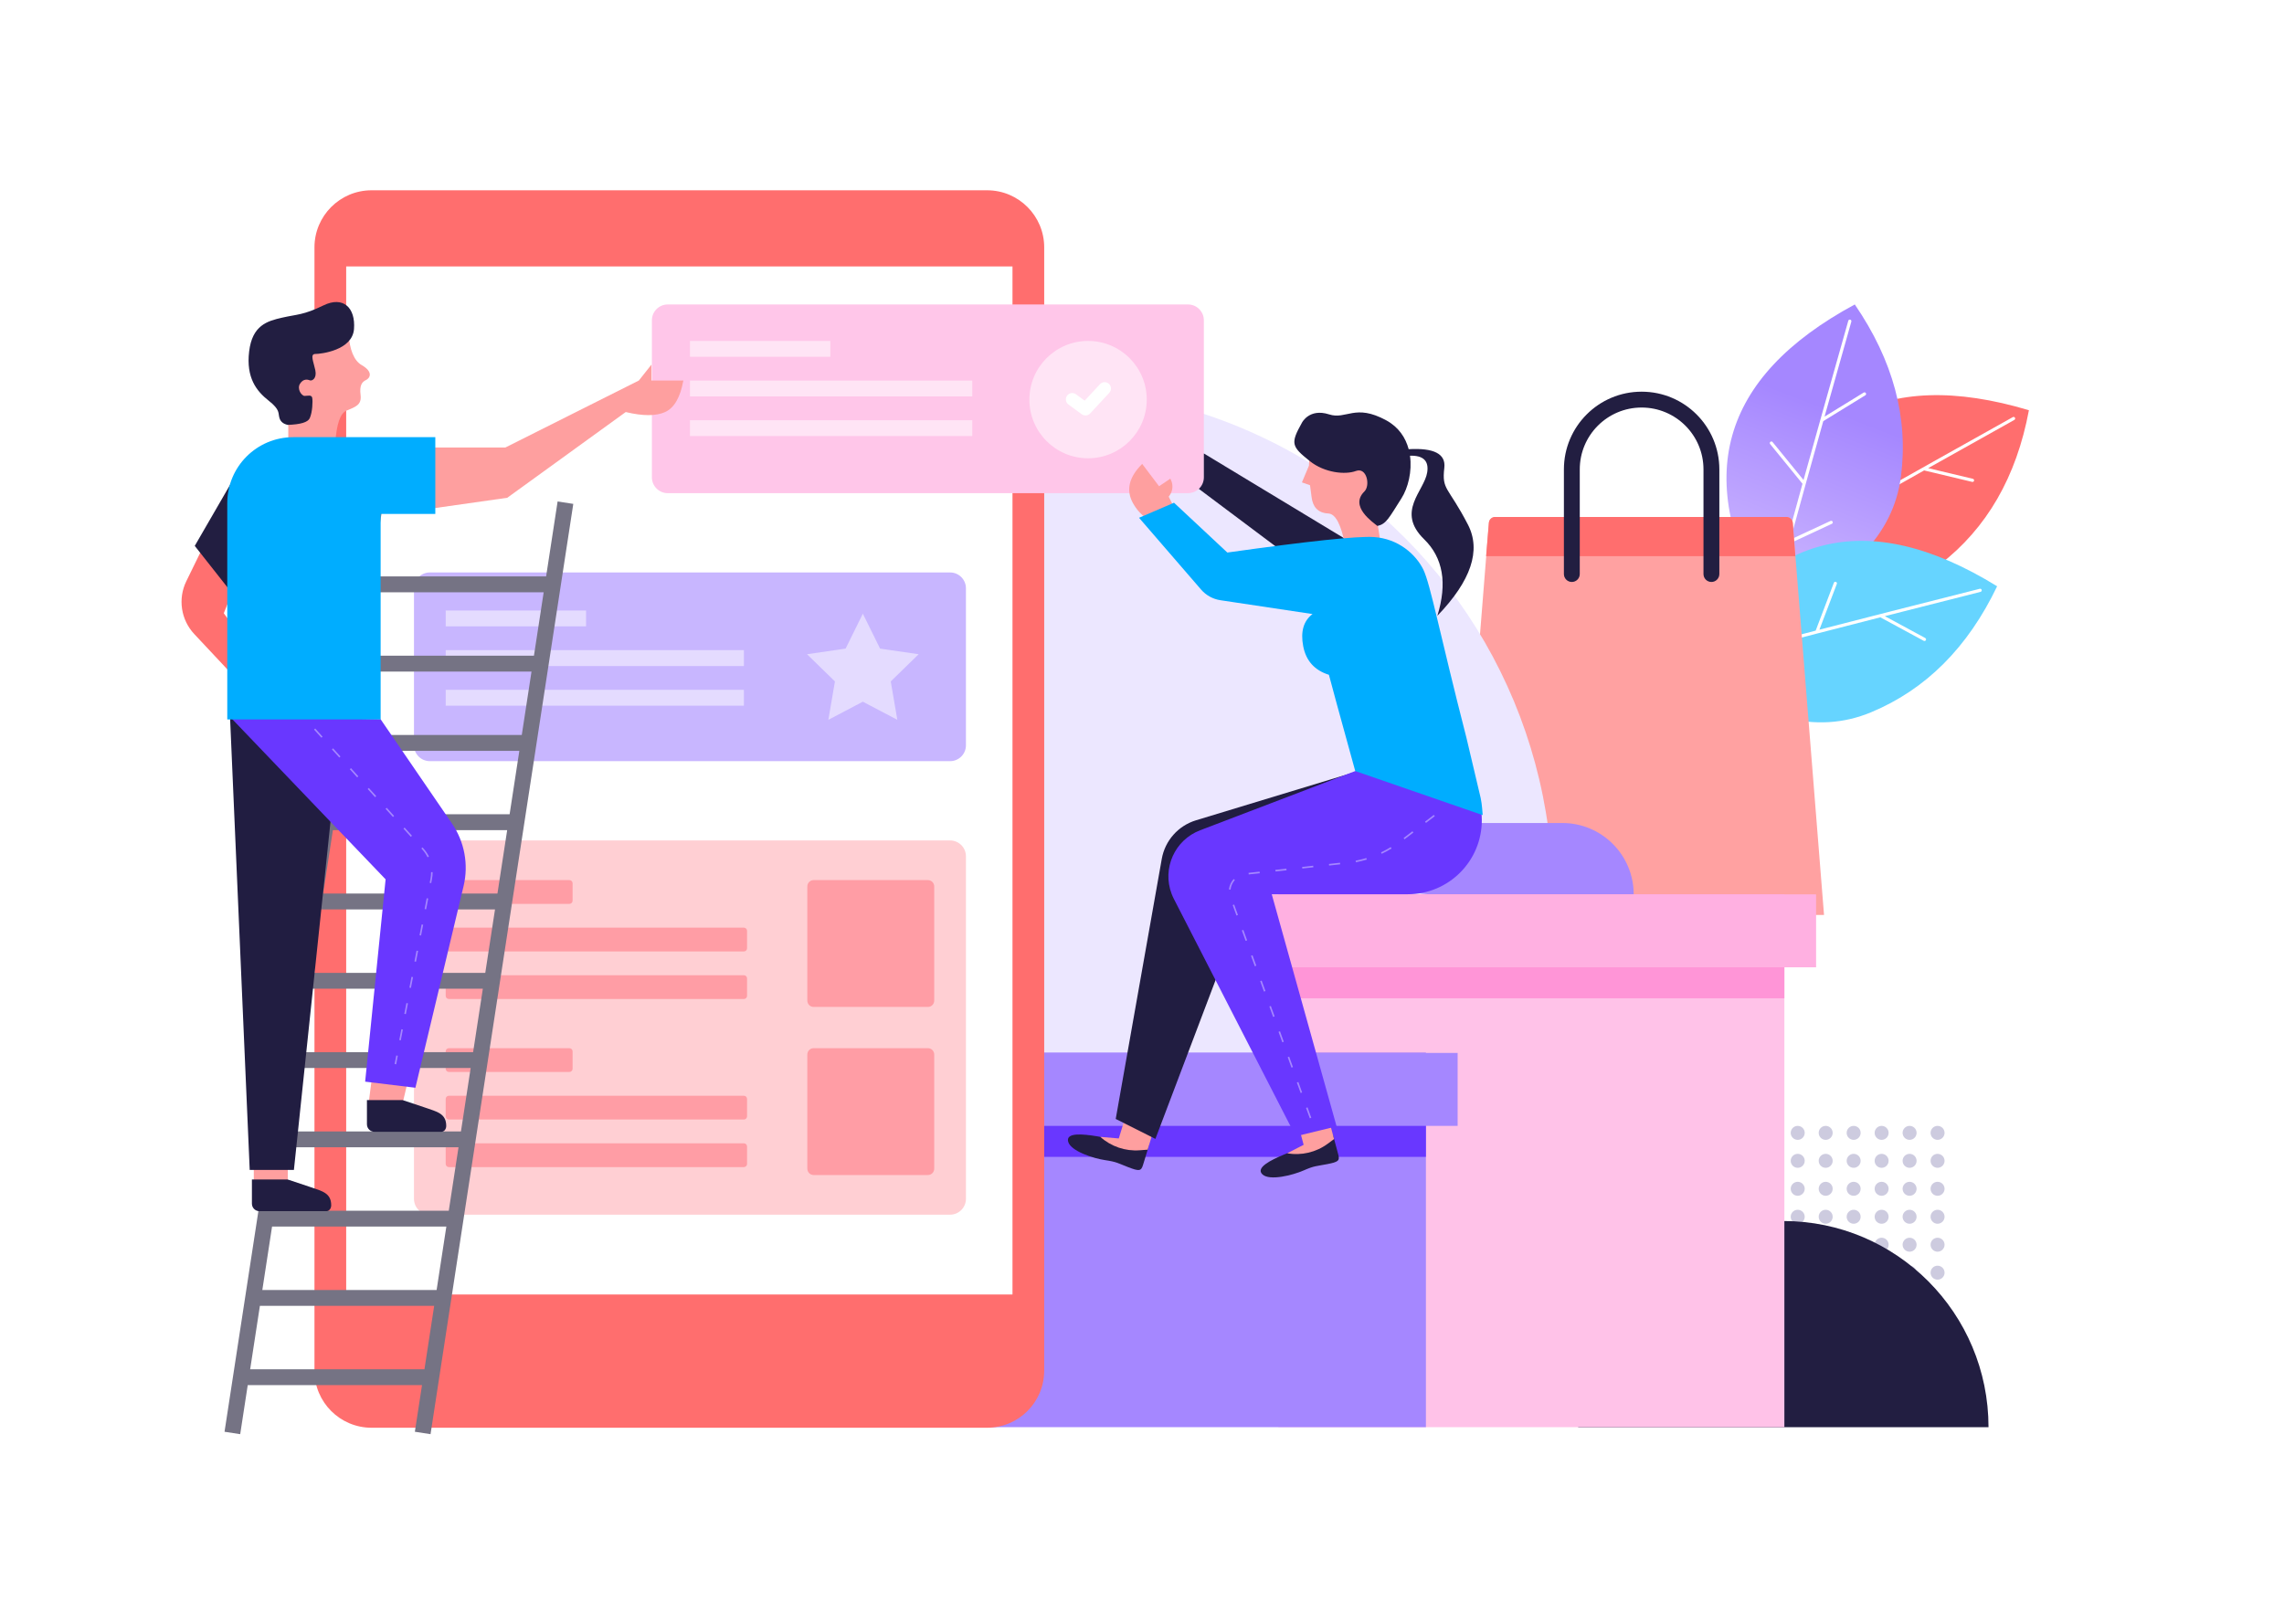 <?xml version="1.0" encoding="UTF-8"?>
<svg width="1440px" height="1024px" viewBox="0 0 1440 1024" version="1.1" xmlns="http://www.w3.org/2000/svg" xmlns:xlink="http://www.w3.org/1999/xlink">
    <!-- Generator: Sketch 53.2 (72643) - https://sketchapp.com -->
    <title>Marketplace</title>
    <desc>Created with Sketch.</desc>
    <defs>
        <linearGradient x1="36.529%" y1="64.612%" x2="85.994%" y2="37.03%" id="linearGradient-1">
            <stop stop-color="#FF6E6E" offset="0%"></stop>
            <stop stop-color="#FF6E6E" offset="100%"></stop>
        </linearGradient>
        <linearGradient x1="36.029%" y1="100%" x2="54.804%" y2="31.641%" id="linearGradient-2">
            <stop stop-color="#D1BCFF" offset="0%"></stop>
            <stop stop-color="#A587FF" offset="100%"></stop>
        </linearGradient>
    </defs>
    <g id="Marketplace" stroke="none" stroke-width="1" fill="none" fill-rule="evenodd">
        <rect fill="#FFFFFF" x="0" y="0" width="1440" height="1024"></rect>
        <g id="Plant" transform="translate(1065, 192)">
            <path d="M39.498,164.853 C63.457,71.749 121.683,39.026 214.176,66.686 C206.306,108.786 187.576,141.227 157.986,164.009 C128.396,186.791 88.9,187.072 39.498,164.853 Z" id="Shape" fill="url(#linearGradient-1)"></path>
            <path d="M112.2,124.886 C100.14,131.704 89.613,137.684 80.62,142.828 L106.833,152.4 C107.352,152.59 107.619,153.164 107.43,153.683 C107.24,154.201 106.666,154.468 106.147,154.279 L78.474,144.173 C78.433,144.158 78.395,144.141 78.358,144.122 C64.288,152.179 54.199,158.063 48.093,161.771 C47.621,162.058 47.006,161.908 46.719,161.436 C46.432,160.964 46.582,160.349 47.055,160.062 C57.26,153.864 78.543,141.617 110.907,123.32 L114.183,91.215 C114.318,89.888 116.308,90.091 116.172,91.418 L113.04,122.114 C137.315,108.397 167.641,91.375 204.021,71.048 C204.503,70.779 205.113,70.951 205.382,71.433 C205.651,71.915 205.479,72.525 204.997,72.794 C185.072,83.927 166.963,94.068 150.671,103.218 L178.847,109.941 C179.384,110.069 179.716,110.608 179.588,111.145 C179.46,111.683 178.92,112.014 178.383,111.886 L148.101,104.661 C135.047,111.994 123.186,118.676 112.52,124.705 C112.426,124.787 112.316,124.847 112.2,124.886 L112.2,124.886 Z" id="Shape" fill="#FFFFFF" fill-rule="nonzero"></path>
            <path d="M50.293,192.93 C1.399,110.154 19.433,45.844 104.394,5.68434189e-14 C128.598,35.334 138.293,71.517 133.479,108.55 C128.665,145.582 100.936,173.709 50.293,192.93 Z" id="Shape" fill="url(#linearGradient-2)"></path>
            <path d="M71.417,113.068 L51.032,88.05 C50.19,87.017 51.74,85.753 52.583,86.787 L72.073,110.707 C79.539,83.843 88.947,50.363 100.298,10.265 C100.448,9.733 101.001,9.424 101.532,9.575 C102.064,9.725 102.372,10.278 102.222,10.809 C96.005,32.77 90.371,52.746 85.32,70.737 L109.998,55.567 C110.469,55.277 111.084,55.424 111.374,55.895 C111.663,56.365 111.516,56.981 111.045,57.27 L84.524,73.574 C80.479,87.99 76.817,101.101 73.538,112.907 C73.529,113.032 73.494,113.152 73.44,113.261 C69.733,126.61 66.518,138.282 63.796,148.278 L89.1,136.512 C89.601,136.279 90.196,136.496 90.429,136.997 C90.661,137.498 90.444,138.092 89.943,138.325 L63.229,150.747 C63.19,150.765 63.151,150.781 63.111,150.793 C58.86,166.44 55.886,177.733 54.191,184.674 C54.06,185.21 53.518,185.539 52.982,185.408 C52.445,185.277 52.117,184.736 52.248,184.199 C55.081,172.6 61.471,148.891 71.417,113.068 Z" id="Shape" fill="#FFFFFF" fill-rule="nonzero"></path>
            <path d="M-1.13686838e-13,227.324 C47.239,143.593 111.95,127.056 194.133,177.712 C175.635,216.341 149.147,242.829 114.669,257.176 C80.191,271.523 41.968,261.573 -1.13686838e-13,227.324 Z" id="Shape" fill="#66D4FF"></path>
            <path d="M79.725,205.688 L91.199,175.525 C91.673,174.279 93.542,174.99 93.068,176.236 L82.098,205.076 C109.095,198.109 142.794,189.516 183.196,179.297 C183.731,179.162 184.275,179.486 184.41,180.022 C184.546,180.557 184.222,181.101 183.686,181.236 C161.559,186.833 141.442,191.942 123.337,196.563 L148.813,210.349 C149.299,210.612 149.48,211.219 149.217,211.705 C148.954,212.19 148.347,212.371 147.861,212.108 L120.481,197.292 C105.974,200.996 92.788,204.381 80.925,207.444 C80.812,207.499 80.691,207.528 80.569,207.536 C67.155,211 55.439,214.052 45.421,216.692 L68.264,232.724 C68.716,233.041 68.825,233.664 68.508,234.117 C68.191,234.569 67.567,234.678 67.115,234.361 L43,217.436 C42.965,217.412 42.932,217.385 42.901,217.357 C27.225,221.499 15.958,224.57 9.099,226.572 C8.569,226.727 8.014,226.422 7.859,225.892 C7.705,225.362 8.009,224.807 8.539,224.652 C20.001,221.307 43.728,214.986 79.725,205.688 Z" id="Shape" fill="#FFFFFF" fill-rule="nonzero"></path>
        </g>
        <g id="Bag" transform="translate(919, 247)">
            <path d="M23.694,79 L207.306,79 C209.392,79 211.128,80.603 211.293,82.682 L231,330 L0,330 L19.707,82.682 C19.872,80.603 21.608,79 23.694,79 Z" id="Shape" fill="#FFA1A1"></path>
            <path d="M23.681,79 L207.295,79 C209.385,79 211.123,80.61 211.283,82.694 L212.893,103.693 L17.944,103.693 L19.695,82.668 C19.867,80.595 21.6,79 23.681,79 Z" id="Shape" fill="#FF6E6E"></path>
            <path d="M77,115 C77,117.761 74.761,120 72,120 C69.239,120 67,117.761 67,115 L67,49 C67,21.938 88.938,0 116,0 C143.062,0 165,21.938 165,49 L165,115 C165,117.761 162.761,120 160,120 C157.239,120 155,117.761 155,115 L155,49 C155,27.461 137.539,10 116,10 C94.461,10 77,27.461 77,49 L77,115 Z" id="Shape" fill="#221E41" fill-rule="nonzero"></path>
        </g>
        <g id="Ornament" transform="translate(339, 245)">
            <circle id="Shape" fill="#ECE7FF" cx="320" cy="320" r="320"></circle>
            <path d="M519,274 L646,274 C670.853,274 691,294.147 691,319 L564,319 C539.147,319 519,298.853 519,274 Z" id="Shape" fill="#A587FF"></path>
            <path d="M798.818,557.579 C798.818,560.014 796.844,561.988 794.409,561.988 C791.974,561.988 790,560.014 790,557.579 C790,555.145 791.974,553.171 794.409,553.171 C796.844,553.171 798.818,555.145 798.818,557.579 Z M798.818,539.945 C798.818,542.38 796.844,544.354 794.409,544.354 C791.974,544.354 790,542.38 790,539.945 C790,537.51 791.974,535.537 794.409,535.537 C796.844,535.537 798.818,537.51 798.818,539.945 Z M798.818,522.311 C798.818,524.746 796.844,526.72 794.409,526.72 C791.974,526.72 790,524.746 790,522.311 C790,519.876 791.974,517.903 794.409,517.903 C796.844,517.903 798.818,519.876 798.818,522.311 Z M798.818,504.677 C798.818,507.112 796.844,509.085 794.409,509.085 C791.974,509.085 790,507.112 790,504.677 C790,502.242 791.974,500.268 794.409,500.268 C796.844,500.268 798.818,502.242 798.818,504.677 Z M798.818,487.043 C798.818,489.477 796.844,491.451 794.409,491.451 C791.974,491.451 790,489.477 790,487.043 C790,484.608 791.974,482.634 794.409,482.634 C796.844,482.634 798.818,484.608 798.818,487.043 Z M798.818,469.409 C798.818,471.843 796.844,473.817 794.409,473.817 C791.974,473.817 790,471.843 790,469.409 C790,466.974 791.974,465 794.409,465 C796.844,465 798.818,466.974 798.818,469.409 Z M816.453,557.579 C816.453,560.014 814.479,561.988 812.044,561.988 C809.609,561.988 807.635,560.014 807.635,557.579 C807.635,555.145 809.609,553.171 812.044,553.171 C814.479,553.171 816.453,555.145 816.453,557.579 Z M816.453,539.945 C816.453,542.38 814.479,544.354 812.044,544.354 C809.609,544.354 807.635,542.38 807.635,539.945 C807.635,537.51 809.609,535.537 812.044,535.537 C814.479,535.537 816.453,537.51 816.453,539.945 Z M816.453,522.311 C816.453,524.746 814.479,526.72 812.044,526.72 C809.609,526.72 807.635,524.746 807.635,522.311 C807.635,519.876 809.609,517.903 812.044,517.903 C814.479,517.903 816.453,519.876 816.453,522.311 Z M816.453,504.677 C816.453,507.112 814.479,509.085 812.044,509.085 C809.609,509.085 807.635,507.112 807.635,504.677 C807.635,502.242 809.609,500.268 812.044,500.268 C814.479,500.268 816.453,502.242 816.453,504.677 Z M816.453,487.043 C816.453,489.477 814.479,491.451 812.044,491.451 C809.609,491.451 807.635,489.477 807.635,487.043 C807.635,484.608 809.609,482.634 812.044,482.634 C814.479,482.634 816.453,484.608 816.453,487.043 Z M816.453,469.409 C816.453,471.843 814.479,473.817 812.044,473.817 C809.609,473.817 807.635,471.843 807.635,469.409 C807.635,466.974 809.609,465 812.044,465 C814.479,465 816.453,466.974 816.453,469.409 Z M834.088,557.579 C834.088,560.014 832.114,561.988 829.679,561.988 C827.244,561.988 825.27,560.014 825.27,557.579 C825.27,555.145 827.244,553.171 829.679,553.171 C832.114,553.171 834.088,555.145 834.088,557.579 Z M834.088,539.945 C834.088,542.38 832.114,544.354 829.679,544.354 C827.244,544.354 825.27,542.38 825.27,539.945 C825.27,537.51 827.244,535.537 829.679,535.537 C832.114,535.537 834.088,537.51 834.088,539.945 Z M834.088,522.311 C834.088,524.746 832.114,526.72 829.679,526.72 C827.244,526.72 825.27,524.746 825.27,522.311 C825.27,519.876 827.244,517.903 829.679,517.903 C832.114,517.903 834.088,519.876 834.088,522.311 Z M834.088,504.677 C834.088,507.112 832.114,509.085 829.679,509.085 C827.244,509.085 825.27,507.112 825.27,504.677 C825.27,502.242 827.244,500.268 829.679,500.268 C832.114,500.268 834.088,502.242 834.088,504.677 Z M834.088,487.043 C834.088,489.477 832.114,491.451 829.679,491.451 C827.244,491.451 825.27,489.477 825.27,487.043 C825.27,484.608 827.244,482.634 829.679,482.634 C832.114,482.634 834.088,484.608 834.088,487.043 Z M834.088,469.409 C834.088,471.843 832.114,473.817 829.679,473.817 C827.244,473.817 825.27,471.843 825.27,469.409 C825.27,466.974 827.244,465 829.679,465 C832.114,465 834.088,466.974 834.088,469.409 Z M851.723,557.579 C851.723,560.014 849.749,561.988 847.314,561.988 C844.88,561.988 842.906,560.014 842.906,557.579 C842.906,555.145 844.88,553.171 847.314,553.171 C849.749,553.171 851.723,555.145 851.723,557.579 Z M851.723,539.945 C851.723,542.38 849.749,544.354 847.314,544.354 C844.88,544.354 842.906,542.38 842.906,539.945 C842.906,537.51 844.88,535.537 847.314,535.537 C849.749,535.537 851.723,537.51 851.723,539.945 Z M851.723,522.311 C851.723,524.746 849.749,526.72 847.314,526.72 C844.88,526.72 842.906,524.746 842.906,522.311 C842.906,519.876 844.88,517.903 847.314,517.903 C849.749,517.903 851.723,519.876 851.723,522.311 Z M851.723,504.677 C851.723,507.112 849.749,509.085 847.314,509.085 C844.88,509.085 842.906,507.112 842.906,504.677 C842.906,502.242 844.88,500.268 847.314,500.268 C849.749,500.268 851.723,502.242 851.723,504.677 Z M851.723,487.043 C851.723,489.477 849.749,491.451 847.314,491.451 C844.88,491.451 842.906,489.477 842.906,487.043 C842.906,484.608 844.88,482.634 847.314,482.634 C849.749,482.634 851.723,484.608 851.723,487.043 Z M851.723,469.409 C851.723,471.843 849.749,473.817 847.314,473.817 C844.88,473.817 842.906,471.843 842.906,469.409 C842.906,466.974 844.88,465 847.314,465 C849.749,465 851.723,466.974 851.723,469.409 Z M869.359,557.579 C869.359,560.014 867.385,561.988 864.95,561.988 C862.515,561.988 860.541,560.014 860.541,557.579 C860.541,555.145 862.515,553.171 864.95,553.171 C867.385,553.171 869.359,555.145 869.359,557.579 Z M869.359,539.945 C869.359,542.38 867.385,544.354 864.95,544.354 C862.515,544.354 860.541,542.38 860.541,539.945 C860.541,537.51 862.515,535.537 864.95,535.537 C867.385,535.537 869.359,537.51 869.359,539.945 Z M869.359,522.311 C869.359,524.746 867.385,526.72 864.95,526.72 C862.515,526.72 860.541,524.746 860.541,522.311 C860.541,519.876 862.515,517.903 864.95,517.903 C867.385,517.903 869.359,519.876 869.359,522.311 Z M869.359,504.677 C869.359,507.112 867.385,509.085 864.95,509.085 C862.515,509.085 860.541,507.112 860.541,504.677 C860.541,502.242 862.515,500.268 864.95,500.268 C867.385,500.268 869.359,502.242 869.359,504.677 Z M869.359,487.043 C869.359,489.477 867.385,491.451 864.95,491.451 C862.515,491.451 860.541,489.477 860.541,487.043 C860.541,484.608 862.515,482.634 864.95,482.634 C867.385,482.634 869.359,484.608 869.359,487.043 Z M869.359,469.409 C869.359,471.843 867.385,473.817 864.95,473.817 C862.515,473.817 860.541,471.843 860.541,469.409 C860.541,466.974 862.515,465 864.95,465 C867.385,465 869.359,466.974 869.359,469.409 Z M886.994,557.579 C886.994,560.014 885.02,561.988 882.585,561.988 C880.15,561.988 878.176,560.014 878.176,557.579 C878.176,555.145 880.15,553.171 882.585,553.171 C885.02,553.171 886.994,555.145 886.994,557.579 Z M886.994,539.945 C886.994,542.38 885.02,544.354 882.585,544.354 C880.15,544.354 878.176,542.38 878.176,539.945 C878.176,537.51 880.15,535.537 882.585,535.537 C885.02,535.537 886.994,537.51 886.994,539.945 Z M886.994,522.311 C886.994,524.746 885.02,526.72 882.585,526.72 C880.15,526.72 878.176,524.746 878.176,522.311 C878.176,519.876 880.15,517.903 882.585,517.903 C885.02,517.903 886.994,519.876 886.994,522.311 Z M886.994,504.677 C886.994,507.112 885.02,509.085 882.585,509.085 C880.15,509.085 878.176,507.112 878.176,504.677 C878.176,502.242 880.15,500.268 882.585,500.268 C885.02,500.268 886.994,502.242 886.994,504.677 Z M886.994,487.043 C886.994,489.477 885.02,491.451 882.585,491.451 C880.15,491.451 878.176,489.477 878.176,487.043 C878.176,484.608 880.15,482.634 882.585,482.634 C885.02,482.634 886.994,484.608 886.994,487.043 Z M886.994,469.409 C886.994,471.843 885.02,473.817 882.585,473.817 C880.15,473.817 878.176,471.843 878.176,469.409 C878.176,466.974 880.15,465 882.585,465 C885.02,465 886.994,466.974 886.994,469.409 Z" id="Shape" fill="#CDCBDF"></path>
            <path d="M850.351,719.351 C850.351,630.674 850.351,518.561 850.351,460.649 C778.554,460.649 720.351,518.561 720.351,590 C720.351,661.439 778.554,719.351 850.351,719.351 Z" id="Shape" fill="#221E41" transform="translate(785.351, 590) rotate(-270) translate(-785.351, -590) "></path>
        </g>
        <g id="Package" transform="translate(796, 564)">
            <polygon id="Shape" fill="#FFC2E8" points="10 2.55795385e-13 329 2.55795385e-13 329 336 10 336"></polygon>
            <polygon id="Shape" fill="#FF95D7" points="10 -1.70530257e-13 329 -1.70530257e-13 329 65.546 10 65.546"></polygon>
            <polygon id="Shape" fill="#FFB0E1" points="0 1.31450406e-13 349 1.31450406e-13 349 46 0 46"></polygon>
        </g>
        <g id="Package" transform="translate(570, 664)">
            <polygon id="Shape" fill="#A587FF" points="10 0 329 0 329 236 10 236"></polygon>
            <polygon id="Shape" fill="#6937FF" points="10 -1.63424829e-13 329 -1.63424829e-13 329 65.546 10 65.546"></polygon>
            <polygon id="Shape" fill="#A587FF" points="0 1.31450406e-13 349 1.31450406e-13 349 46 0 46"></polygon>
        </g>
        <g id="Gadget" transform="translate(198.263, 120)">
            <path d="M36,1.70530257e-13 L424.078,1.70530257e-13 C443.96,1.66877946e-13 460.078,16.118 460.078,36 L460.078,744.365 C460.078,764.247 443.96,780.365 424.078,780.365 L36,780.365 C16.118,780.365 9.26481114e-14,764.247 2.84217094e-14,744.365 L2.84217094e-14,36 C2.59792188e-14,16.118 16.118,1.74182567e-13 36,1.70530257e-13 Z" id="Shape" fill="#FF6E6E"></path>
            <polygon id="Shape" fill="#FFFFFF" points="440.078 48.022 440.078 696.325 20 696.325 20 48.022"></polygon>
            <path d="M72.737,241 L400.737,241 C406.259,241 410.737,245.477 410.737,251 L410.737,350 C410.737,355.523 406.259,360 400.737,360 L72.737,360 C67.214,360 62.737,355.523 62.737,350 L62.737,251 C62.737,245.477 67.214,241 72.737,241 Z" id="Shape" fill="#C8B6FF"></path>
            <path d="M345.737,322.5 L323.989,333.934 L328.142,309.717 L310.548,292.566 L334.863,289.033 L345.737,267 L356.611,289.033 L380.926,292.566 L363.331,309.717 L367.485,333.934 L345.737,322.5 Z M82.737,265 L171.237,265 L171.237,275 L82.737,275 L82.737,265 Z M82.737,315 L270.737,315 L270.737,325 L82.737,325 L82.737,315 Z M82.737,290 L270.737,290 L270.737,300 L82.737,300 L82.737,290 Z" id="Shape" fill="#E4DBFF"></path>
            <path d="M72.737,410 L400.737,410 C406.259,410 410.737,414.477 410.737,420 L410.737,636 C410.737,641.523 406.259,646 400.737,646 L72.737,646 C67.214,646 62.737,641.523 62.737,636 L62.737,420 C62.737,414.477 67.214,410 72.737,410 Z" id="Shape" fill="#FFCFD3"></path>
            <path d="M314.737,435 L386.737,435 C388.946,435 390.737,436.791 390.737,439 L390.737,511 C390.737,513.209 388.946,515 386.737,515 L314.737,515 C312.527,515 310.737,513.209 310.737,511 L310.737,439 C310.737,436.791 312.527,435 314.737,435 Z M84.737,435 L160.737,435 C161.841,435 162.737,435.895 162.737,437 L162.737,448 C162.737,449.105 161.841,450 160.737,450 L84.737,450 C83.632,450 82.737,449.105 82.737,448 L82.737,437 C82.737,435.895 83.632,435 84.737,435 Z M84.737,541 L160.737,541 C161.841,541 162.737,541.895 162.737,543 L162.737,554 C162.737,555.105 161.841,556 160.737,556 L84.737,556 C83.632,556 82.737,555.105 82.737,554 L82.737,543 C82.737,541.895 83.632,541 84.737,541 Z M84.737,465 L270.737,465 C271.841,465 272.737,465.895 272.737,467 L272.737,478 C272.737,479.105 271.841,480 270.737,480 L84.737,480 C83.632,480 82.737,479.105 82.737,478 L82.737,467 C82.737,465.895 83.632,465 84.737,465 Z M84.737,571 L270.737,571 C271.841,571 272.737,571.895 272.737,573 L272.737,584 C272.737,585.105 271.841,586 270.737,586 L84.737,586 C83.632,586 82.737,585.105 82.737,584 L82.737,573 C82.737,571.895 83.632,571 84.737,571 Z M84.737,495 L270.737,495 C271.841,495 272.737,495.895 272.737,497 L272.737,508 C272.737,509.105 271.841,510 270.737,510 L84.737,510 C83.632,510 82.737,509.105 82.737,508 L82.737,497 C82.737,495.895 83.632,495 84.737,495 Z M84.737,601 L270.737,601 C271.841,601 272.737,601.895 272.737,603 L272.737,614 C272.737,615.105 271.841,616 270.737,616 L84.737,616 C83.632,616 82.737,615.105 82.737,614 L82.737,603 C82.737,601.895 83.632,601 84.737,601 Z M314.737,541 L386.737,541 C388.946,541 390.737,542.791 390.737,545 L390.737,617 C390.737,619.209 388.946,621 386.737,621 L314.737,621 C312.527,621 310.737,619.209 310.737,617 L310.737,545 C310.737,542.791 312.527,541 314.737,541 Z" id="Shape" fill="#FF9DA5"></path>
        </g>
        <g id="Data" transform="translate(411, 192)">
            <path d="M10,1.42108547e-14 L338,1.42108547e-14 C343.523,1.42108547e-14 348,4.477 348,10 L348,109 C348,114.523 343.523,119 338,119 L10,119 C4.477,119 0,114.523 0,109 L0,10 C0,4.477 4.477,2.84217094e-14 10,1.42108547e-14 Z" id="Shape" fill="#FFC6E9"></path>
            <path d="M275,97 C254.565,97 238,80.435 238,60 C238,39.565 254.565,23 275,23 C295.435,23 312,39.565 312,60 C312,80.435 295.435,97 275,97 Z M24,23 L112.5,23 L112.5,33 L24,33 L24,23 Z M24,73 L202,73 L202,83 L24,83 L24,73 Z M24,48 L202,48 L202,58 L24,58 L24,48 Z" id="Shape" fill="#FFE4F5"></path>
            <path d="M282.504,50.279 C284.006,48.66 286.537,48.565 288.156,50.068 C289.776,51.571 289.87,54.101 288.368,55.721 L276.305,68.721 C274.924,70.209 272.647,70.427 271.009,69.227 L262.637,63.095 C260.854,61.79 260.468,59.287 261.773,57.504 C263.078,55.722 265.581,55.336 267.363,56.641 L272.863,60.669 L282.504,50.279 Z" id="Shape" fill="#FFFFFF" fill-rule="nonzero"></path>
        </g>
        <g id="Women" transform="translate(673.298, 260.081)">
            <path d="M82.548,48.209 C84.489,46.385 85.702,43.794 85.702,40.919 L85.702,25.874 L175.917,80.426 L160.878,106.919 L82.548,48.209 L82.548,48.209 Z" id="Shape" fill="#211D41"></path>
            <path d="M33.791,462.071 C38.27,460.988 42.339,460.351 45.999,460.161 C51.488,459.875 51.241,461.818 50.594,463.937 C49.946,466.057 48.491,470.815 47.316,474.658 C46.141,478.501 44.82,478.561 38.187,476.028 C31.554,473.494 30.917,472.615 23.479,471.531 C16.041,470.447 1.762,465.854 0.16,459.908 C-1.441,453.962 9.274,454.997 18.458,456.498 C24.581,457.498 29.692,459.356 33.791,462.071 Z" id="Shape" fill="#221E41"></path>
            <path d="M56.546,444.356 L50.257,464.929 L45.258,465.309 C36.173,465.999 27.201,462.944 20.425,456.854 L32.065,457.84 L37.928,438.664 L56.546,444.356 Z" id="Shape" fill="#FE9F9F"></path>
            <path d="M55.154,458.132 L30.135,445.552 L59.166,281.551 C61.207,270.021 69.55,260.615 80.754,257.211 L182.957,226.166 L110.509,312.01 L55.154,458.132 Z" id="Shape" fill="#211D41"></path>
            <path d="M152.317,464.543 C155.542,461.25 158.655,458.554 161.658,456.453 C166.162,453.302 166.982,455.08 167.556,457.221 C168.129,459.362 169.417,464.168 170.457,468.049 C171.497,471.931 170.408,472.682 163.441,474.049 C156.474,475.415 155.468,475.007 148.585,478.029 C141.703,481.052 127.16,484.723 122.65,480.529 C118.141,476.335 127.777,471.535 136.361,467.941 C142.084,465.545 147.403,464.412 152.317,464.543 Z" id="Shape" fill="#221E41"></path>
            <path d="M162.227,437.461 L167.795,458.241 L163.757,461.212 C156.419,466.611 147.192,468.775 138.218,467.201 L148.611,461.869 L143.421,442.5 L162.227,437.461 Z" id="Shape" fill="#FE9F9F"></path>
            <path d="M181.147,226.166 L250.719,208.461 L259.696,246.46 C260.527,249.976 260.946,253.575 260.946,257.187 C260.946,282.954 240.058,303.843 214.29,303.843 L128.503,303.843 L169.39,450.227 L143.609,456.5 L66.779,306.757 C66.262,305.749 65.8,304.712 65.395,303.653 C59.268,287.604 67.311,269.628 83.359,263.5 L181.147,226.166 Z" id="Shape" fill="#6937FF"></path>
            <path d="M231.311,254.607 L225.75,258.858 L225.142,258.063 L230.704,253.812 L231.311,254.607 Z M217.805,264.931 L212.244,269.182 L211.636,268.388 L217.198,264.137 L217.805,264.931 Z M204.041,274.988 C202.032,276.214 199.961,277.334 197.837,278.343 L197.407,277.44 C199.5,276.446 201.541,275.342 203.52,274.134 L204.041,274.988 Z M188.424,281.979 C186.173,282.661 183.888,283.224 181.576,283.667 L181.388,282.685 C183.665,282.248 185.917,281.693 188.134,281.022 L188.424,281.979 Z M171.635,284.979 L164.677,285.748 L164.567,284.754 L171.525,283.985 L171.635,284.979 Z M154.738,286.847 L147.78,287.616 L147.67,286.622 L154.628,285.853 L154.738,286.847 Z M137.84,288.715 L130.883,289.484 L130.773,288.49 L137.731,287.721 L137.84,288.715 Z M120.943,290.583 L113.986,291.352 L113.876,290.358 L120.834,289.589 L120.943,290.583 Z M105.25,294.909 C103.725,296.566 102.767,298.68 102.527,300.919 L101.533,300.813 C101.795,298.36 102.844,296.046 104.515,294.232 L105.25,294.909 Z M104.814,310.347 L107.194,316.93 L106.254,317.27 L103.873,310.687 L104.814,310.347 Z M110.595,326.334 L112.975,332.917 L112.035,333.257 L109.654,326.674 L110.595,326.334 Z M116.376,342.321 L118.756,348.903 L117.816,349.243 L115.435,342.661 L116.376,342.321 Z M122.157,358.307 L124.537,364.89 L123.597,365.23 L121.217,358.647 L122.157,358.307 Z M127.938,374.294 L130.319,380.877 L129.378,381.217 L126.998,374.634 L127.938,374.294 Z M133.719,390.281 L136.1,396.864 L135.159,397.204 L132.779,390.621 L133.719,390.281 Z M139.5,406.268 L141.881,412.851 L140.94,413.191 L138.56,406.608 L139.5,406.268 Z M145.281,422.255 L147.662,428.838 L146.721,429.178 L144.341,422.595 L145.281,422.255 Z M151.063,438.242 L153.443,444.824 L152.503,445.164 L150.122,438.582 L151.063,438.242 Z" id="Shape" fill="#A587FF" fill-rule="nonzero"></path>
            <path d="M174.782,83.945 C172.27,70.696 168.736,63.959 164.179,63.733 C157.344,63.394 154.351,59.3 153.632,53.465 C153.483,52.255 153.153,49.741 152.64,45.924 L147.529,44.123 L151.964,33.576 L152.79,18.644 C177.211,9.966 192.028,13.664 197.243,29.736 C202.458,45.809 201.731,58.963 195.061,69.197 L196.666,79.305 L174.782,83.945 Z" id="Shape" fill="#FE9F9F"></path>
            <path d="M214.83,23.185 C230.836,22.266 238.328,26.177 237.307,34.919 C235.635,49.233 239.616,46.414 252.208,70.779 C260.603,87.022 254.175,106.177 232.925,128.243 C239.283,107.701 236.494,91.609 224.559,79.968 C206.655,62.507 224.644,49.678 226.512,37.799 C227.652,30.549 224.035,27.05 215.662,27.302 C217.068,37.209 214.461,47.598 210.245,54.232 C202.282,66.764 200.702,70.35 195.127,71.599 C192.426,69.338 177.276,59.287 186.92,49.844 C190.787,46.057 188.407,34.378 181.606,36.919 C174.805,39.461 161.773,38.079 152.575,30.755 C140.788,21.37 140.241,19.542 147.556,6.456 C147.556,6.456 152.17,-2.79 164.646,1.234 C175.588,4.764 180.97,-5.771 200.702,4.997 C208.528,9.268 212.9,15.925 214.83,23.185 L214.83,23.185 Z" id="Shape" fill="#211D41"></path>
            <path d="M63.527,53.11 L69.734,65.329 L62.697,71.763 C52.685,70.152 45.443,65.277 40.97,57.14 C36.498,49.002 38.447,40.778 46.818,32.467 L57.461,46.553 L64.565,41.775 L64.922,42.514 C66.61,46.008 66.062,50.172 63.527,53.11 Z" id="Shape" fill="#FE9F9F"></path>
            <path d="M192.719,78.579 C208.479,79.545 219.517,89.755 224.066,99.098 C228.616,108.44 234.571,140.311 251.255,205.183 L260.245,243.238 C261.074,246.747 261.493,253.946 261.493,253.946 C261.493,253.946 234.711,244.686 181.147,226.166 L169.606,184.22 L164.55,165.464 C155.494,162.629 150.089,156.61 148.334,147.408 C146.579,138.205 148.542,131.452 154.221,127.148 L96.133,118.428 C91.408,117.719 87.093,115.342 83.969,111.726 L44.838,66.443 L66.884,56.957 L100.512,88.361 C151.476,81.195 182.212,77.934 192.719,78.579 Z" id="Shape" fill="#00ADFF"></path>
        </g>
        <g id="Men" transform="translate(114.457, 190.457)">
            <path d="M118.434,183.043 L112.297,223.043 L222.18,223.043 L228.317,183.043 L118.434,183.043 L118.434,183.043 Z M119.968,173.043 L229.851,173.043 L237.101,125.785 L246.985,127.301 L156.985,713.957 L147.101,712.441 L151.611,683.043 L41.728,683.043 L36.985,713.957 L27.101,712.441 L117.101,125.785 L126.985,127.301 L119.968,173.043 Z M110.763,233.043 L104.626,273.043 L214.509,273.043 L220.646,233.043 L110.763,233.043 Z M103.092,283.043 L96.956,323.043 L206.839,323.043 L212.975,283.043 L103.092,283.043 Z M95.422,333.043 L89.285,373.043 L199.168,373.043 L205.305,333.043 L95.422,333.043 Z M87.751,383.043 L81.615,423.043 L191.498,423.043 L197.634,383.043 L87.751,383.043 L87.751,383.043 Z M80.081,433.043 L73.944,473.043 L183.827,473.043 L189.964,433.043 L80.081,433.043 Z M72.41,483.043 L66.274,523.043 L176.157,523.043 L182.293,483.043 L72.41,483.043 L72.41,483.043 Z M64.739,533.043 L58.603,573.043 L168.486,573.043 L174.622,533.043 L64.739,533.043 L64.739,533.043 Z M57.069,583.043 L50.932,623.043 L160.815,623.043 L166.952,583.043 L57.069,583.043 L57.069,583.043 Z M49.398,633.043 L43.262,673.043 L153.145,673.043 L159.281,633.043 L49.398,633.043 Z" id="Shape" fill="#757384" fill-rule="nonzero"></path>
            <path d="M13.757,154.075 L35.223,174.859 L26.64,196.254 L46.151,223.404 L35.223,238.433 L8.022,209.388 C-0.405,200.389 -2.396,187.119 3.018,176.043 L13.757,154.075 Z" id="Shape" fill="#FF7070"></path>
            <polygon id="Shape" fill="#221E41" points="65.731 87.485 40.057 98.942 8.327 153.791 29.33 180.417 65.731 140.873"></polygon>
            <polygon id="Shape" fill="#FE9F9F" points="45.557 534.325 66.982 534.325 66.982 555.717 45.557 555.717"></polygon>
            <polygon id="Shape" fill="#FE9F9F" points="121.351 478.86 145.631 478.86 139.373 505.297 117.948 505.297"></polygon>
            <path d="M116.888,503.289 L139.391,503.289 L153.647,508.042 C160.83,510.584 166.88,511.622 166.88,519.583 C166.88,521.629 165.523,523.287 163.85,523.287 L121.64,523.287 C119.015,523.287 116.888,521.159 116.888,518.535 L116.888,503.289 Z" id="Shape" fill="#211D41"></path>
            <polygon id="Shape" fill="#211D41" points="70.845 547.323 42.98 547.323 30.549 261.138 100.737 262.872"></polygon>
            <path d="M147.447,495.5 L115.763,491.652 L128.657,364.066 L30.479,261.499 L125.461,263.062 L170.516,328.875 C178.411,340.408 181.063,354.741 177.816,368.335 L147.447,495.5 Z" id="Shape" fill="#6937FF"></path>
            <path d="M144.174,91.745 L204.176,91.745 L288.308,49.52 L296.272,39.459 L296.272,49.52 L316.374,49.52 C314.433,60.186 310.598,66.81 304.868,69.392 C299.137,71.974 290.861,71.974 280.038,69.392 L205.359,123.451 L144.174,132.157 L144.174,91.745 Z" id="Shape" fill="#FE9F9F"></path>
            <path d="M44.367,553.34 L66.87,553.34 L81.125,558.094 C88.309,560.635 94.359,561.673 94.359,569.635 C94.359,571.68 93.002,573.338 91.329,573.338 L49.119,573.338 C46.494,573.338 44.367,571.21 44.367,568.586 L44.367,553.34 Z" id="Shape" fill="#211D41"></path>
            <path d="M96.926,89.044 C97.715,76.981 100.069,70.136 103.989,68.508 C109.869,66.065 113.644,64.842 112.876,58.66 C112.109,52.479 113.772,50.398 116.333,49.173 C118.895,47.949 120.952,44.022 113.639,39.816 C108.765,37.012 105.968,30.28 105.249,19.62 C78.887,11.015 64.272,15.948 61.402,34.42 C58.533,52.892 60.497,67.324 67.295,77.717 L67.295,89.044 L96.926,89.044 Z" id="Shape" fill="#FE9F9F"></path>
            <path d="M159.994,85.236 L159.994,133.631 L125.526,133.631 L125.526,263.243 L28.831,263.243 L28.831,126.816 C28.831,103.852 47.447,85.236 70.411,85.236 C74.769,85.236 79.126,85.236 83.483,85.236 C92.446,85.236 117.949,85.236 159.994,85.236 Z" id="Shape" fill="#00ADFF"></path>
            <path d="M66.895,77.478 C75.016,77.23 79.658,75.829 80.819,73.276 C82.561,69.446 82.79,62.618 82.401,60.463 C82.013,58.308 79.554,59.21 77.612,59.21 C75.67,59.21 72.656,54.844 74.668,51.561 C76.679,48.279 79.462,48.793 80.819,49.376 C82.176,49.959 85.44,48.326 84.347,43.026 C83.253,37.725 80.812,32.76 84.347,32.76 C87.881,32.76 107.686,30.491 108.731,17.061 C109.776,3.63 101.973,-3.98 89.445,2.147 C76.916,8.275 72.882,7.705 63.443,9.857 C54.004,12.008 44.607,14.649 42.618,31.187 C40.63,47.726 47.243,56.142 54.854,62.144 C62.464,68.147 60.721,69.986 61.775,73.276 C62.478,75.469 64.184,76.87 66.895,77.478 Z" id="Shape" fill="#221E41"></path>
            <path d="M83.541,269.629 L84.276,268.966 L88.919,274.111 L88.184,274.774 L83.541,269.629 Z M94.816,282.124 L95.551,281.461 L100.193,286.606 L99.458,287.269 L94.816,282.124 Z M106.091,294.619 L106.826,293.956 L111.468,299.101 L110.733,299.765 L106.091,294.619 Z M117.365,307.115 L118.1,306.451 L122.743,311.597 L122.008,312.26 L117.365,307.115 Z M128.64,319.61 L129.375,318.947 L134.018,324.092 L133.283,324.755 L128.64,319.61 Z M139.915,332.105 L140.65,331.442 L145.292,336.587 L144.557,337.25 L139.915,332.105 Z M151.189,344.6 L151.924,343.937 L152.516,344.593 C153.908,346.135 155.074,347.857 155.988,349.708 L155.1,350.146 C154.227,348.376 153.112,346.731 151.781,345.256 L151.189,344.6 Z M157.32,359.551 L158.31,359.546 C158.317,361.015 158.181,362.485 157.9,363.935 L157.413,366.456 L156.441,366.268 L156.928,363.747 C157.197,362.36 157.327,360.955 157.32,359.551 Z M154.56,375.988 L155.532,376.176 L154.216,382.98 L153.244,382.792 L154.56,375.988 Z M151.364,392.512 L152.336,392.7 L151.019,399.504 L150.047,399.316 L151.364,392.512 Z M148.167,409.035 L149.139,409.223 L147.823,416.027 L146.851,415.839 L148.167,409.035 Z M144.97,425.559 L145.942,425.747 L144.626,432.551 L143.654,432.363 L144.97,425.559 Z M141.774,442.083 L142.746,442.271 L141.43,449.074 L140.458,448.886 L141.774,442.083 Z M138.577,458.606 L139.549,458.794 L138.233,465.598 L137.261,465.41 L138.577,458.606 Z M135.381,475.13 L136.353,475.318 L135.307,480.721 L134.335,480.533 L135.381,475.13 Z" id="Shape" fill="#A587FF" fill-rule="nonzero"></path>
        </g>
    </g>
</svg>
